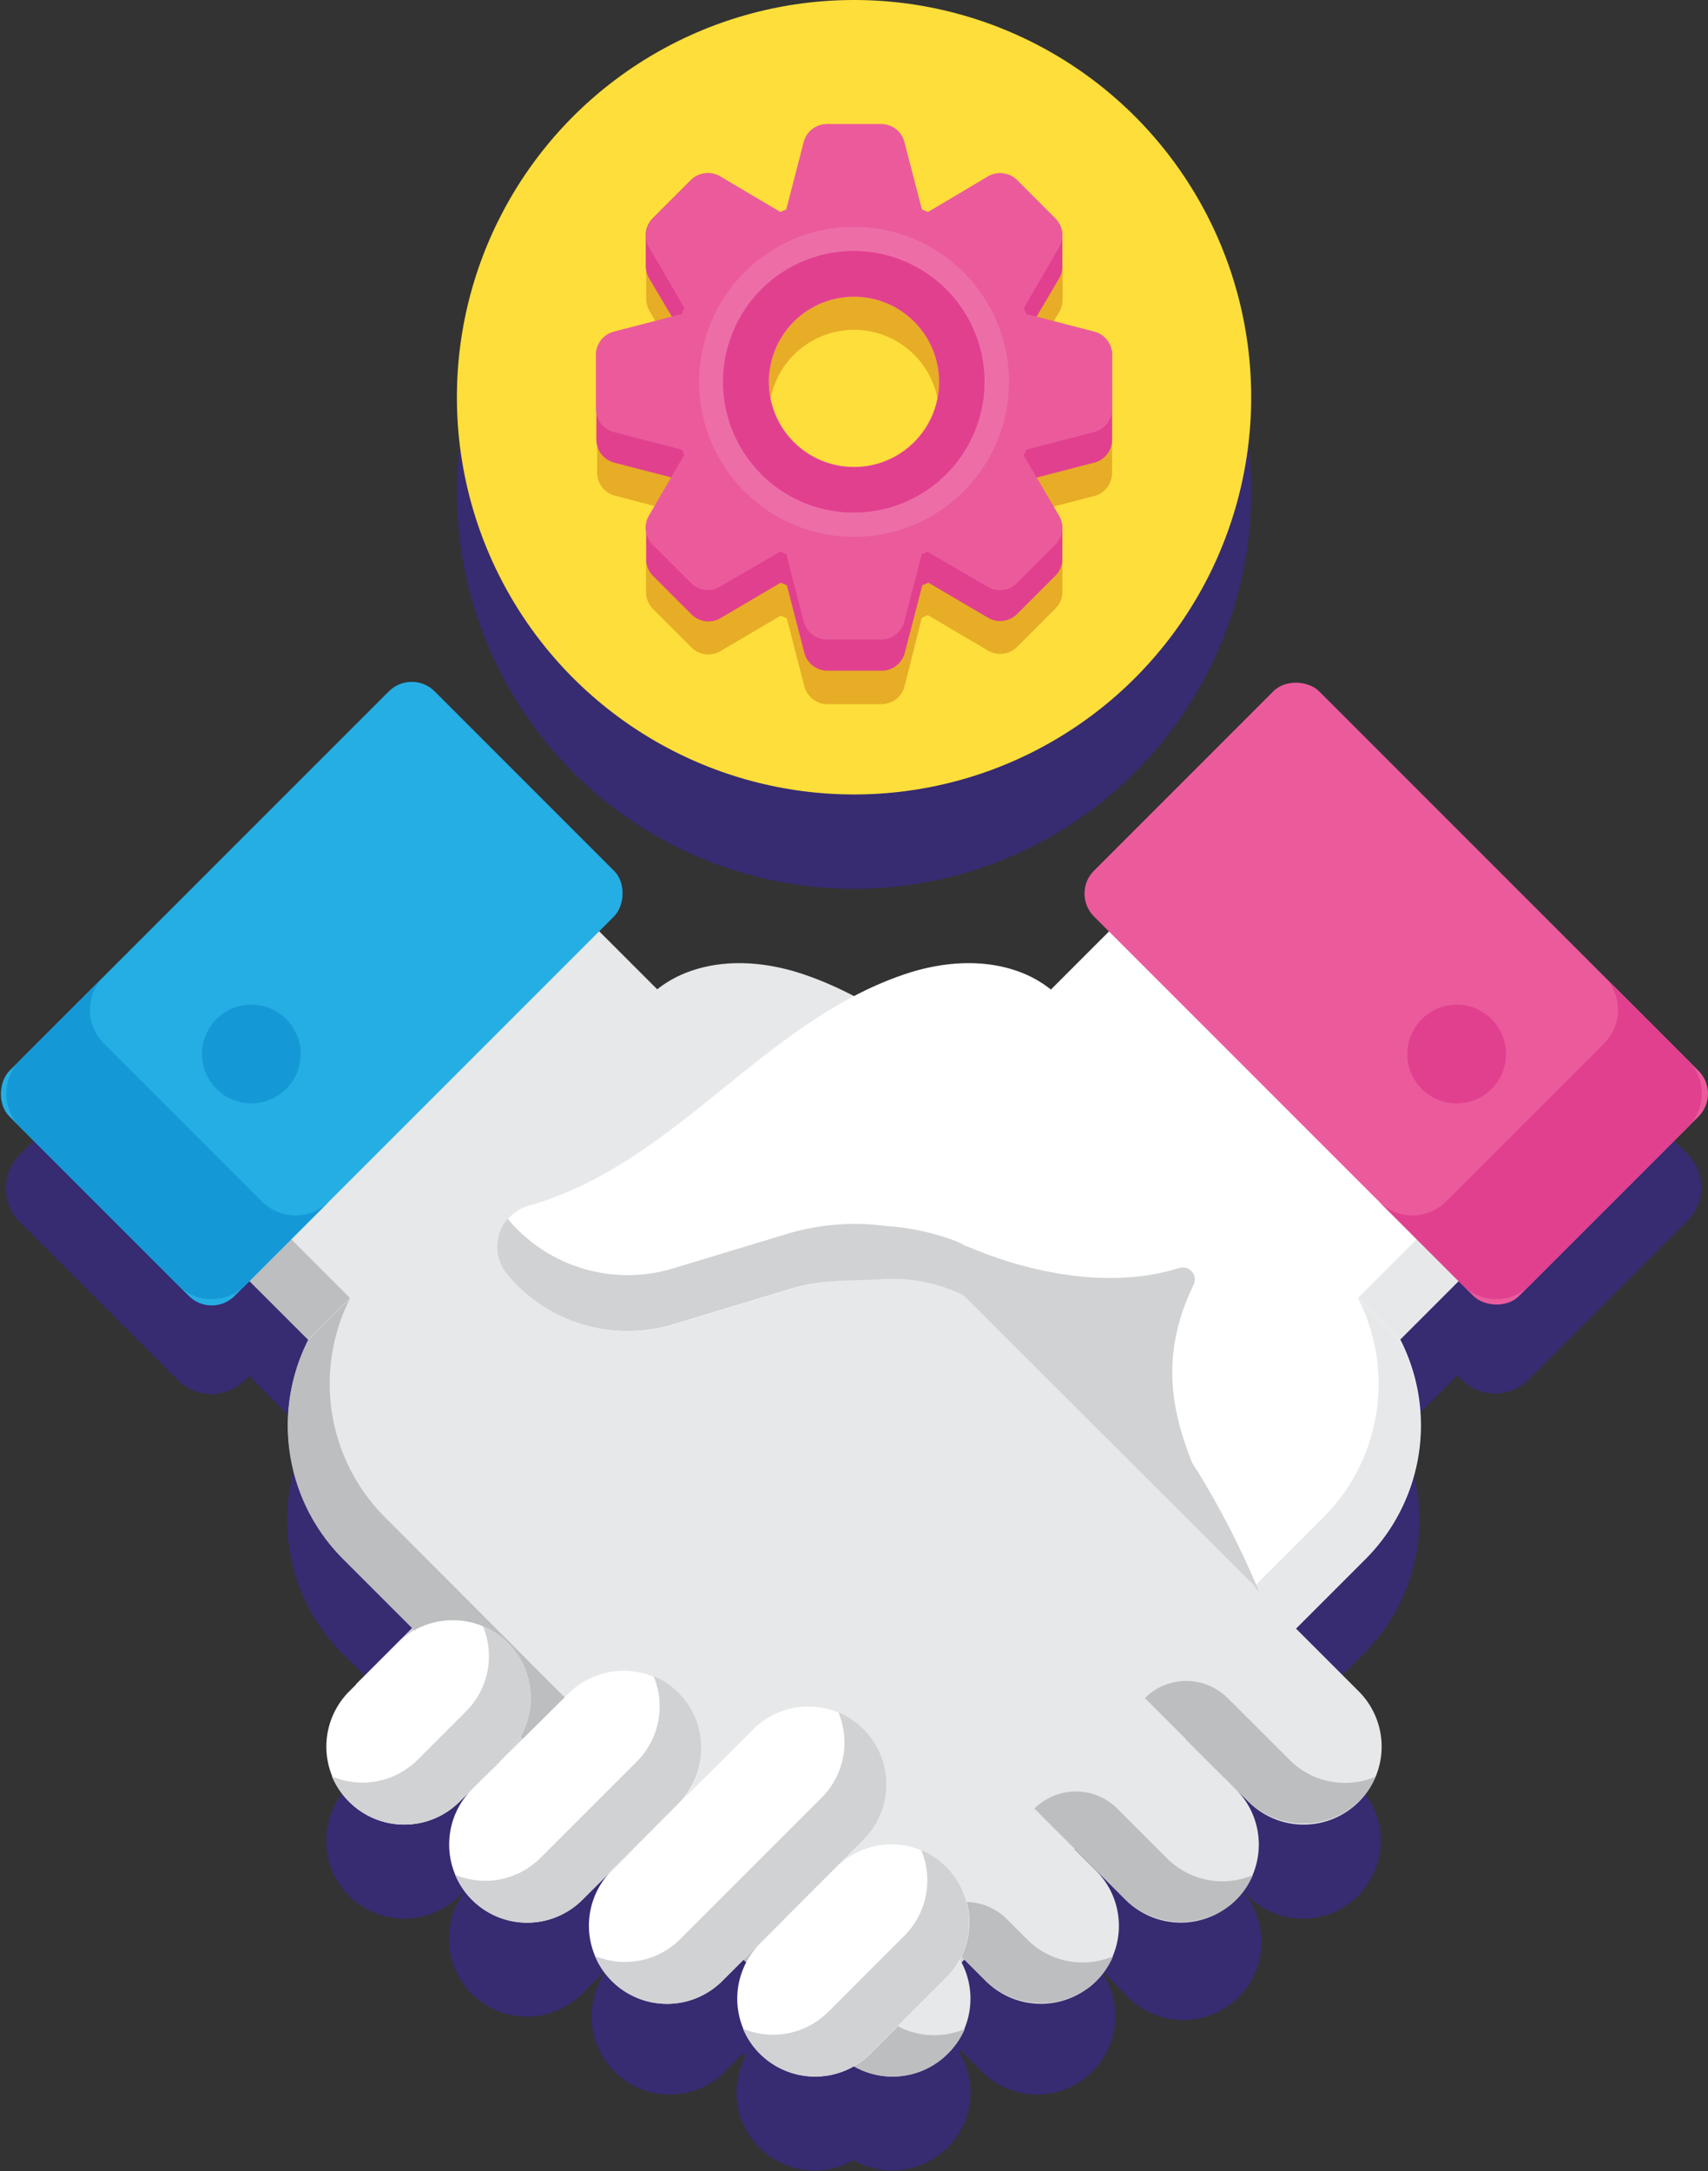 <svg id="Layer_1" data-name="Layer 1" xmlns="http://www.w3.org/2000/svg" viewBox="0 0 185.79 236.11"><rect x="0" y="0" width="185.79" height="236.11" fill="#333333" stroke="none"/><defs><style>.cls-1{fill:#372b72;}.cls-2{fill:#e7e8e9;}.cls-3{fill:#d1d2d4;}.cls-4{fill:#fff;}.cls-5{fill:#eb5b9c;}.cls-6{fill:#e1408f;}.cls-7{fill:#bdbec0;}.cls-8{fill:#25aee4;}.cls-9{fill:#1599d6;}.cls-10{fill:#fede3a;}.cls-11{fill:#e7ad26;}.cls-12{fill:#ed6ea7;}</style></defs><path class="cls-1" d="M215.51,134.37,176.56,95.42a5.14,5.14,0,0,0-7.29,0l-17.2,17.2a5.14,5.14,0,0,0,0,7.29l.45.45-6.33,6.33a12.36,12.36,0,0,0-2.67-1.62c-4.09-1.8-8.86-1.48-13.1-.08a37.28,37.28,0,0,0-5.61,2.4,37.28,37.28,0,0,0-5.61-2.4c-4.25-1.4-9-1.72-13.11.08a12.36,12.36,0,0,0-2.67,1.62l-6.33-6.33.46-.45a5.16,5.16,0,0,0,0-7.29l-17.2-17.2a5.14,5.14,0,0,0-7.29,0l-39,39a5.16,5.16,0,0,0,0,7.29l17.2,17.2a5.14,5.14,0,0,0,7.29,0l.45-.45,6.38,6.38h0a20.53,20.53,0,0,0,3.79,23.83L77,196.36a8.77,8.77,0,0,0-1.81,1.38L69.87,203a8.5,8.5,0,0,0,0,12h0a8.5,8.5,0,0,0,12,0l1.35-1.35a8.5,8.5,0,0,0,0,12h0a8.5,8.5,0,0,0,12,0l3.19-3.19a8.5,8.5,0,0,0,12,12l2.32-2.32.27.27a8.5,8.5,0,0,0,11.75,11.33,8.5,8.5,0,0,0,11.56-11.67c0-.08.09-.17.13-.25l2.64,2.64a8.5,8.5,0,0,0,12-12l3.19,3.19a8.5,8.5,0,1,0,12-12l1.35,1.35a8.5,8.5,0,0,0,12,0h0a8.5,8.5,0,0,0,0-12l-6.87-6.86,7.54-7.53a20.55,20.55,0,0,0,3.78-23.83h0l6.38-6.38.45.45a5.14,5.14,0,0,0,7.29,0l17.2-17.2A5.14,5.14,0,0,0,215.51,134.37Z" transform="translate(-31.91 -8.82)"/><circle class="cls-1" cx="92.9" cy="53.46" r="43.2"/><path class="cls-2" d="M162.51,147.4a4.67,4.67,0,0,0-2.34-7.46c-16-4.55-25.39-20-41-25.21-4.25-1.41-9-1.72-13.11.08s-7.26,6-7,10.48c.25,3.61,2.57,6.71,4.8,9.56,3,3.8,6,7.66,10,10.37,5.89,4,11.46,1.87,17.6,3.73l12.95,3.93A17,17,0,0,0,162.51,147.4Z" transform="translate(-31.91 -8.82)"/><path class="cls-3" d="M162.51,147.4a4.68,4.68,0,0,0-.25-6.21,17,17,0,0,1-18,5.41l-13-3.93c-6.13-1.87-11.71.29-17.59-3.73-4-2.72-7-6.58-10-10.37a25.52,25.52,0,0,1-4.17-6.7,9,9,0,0,0-.44,3.42c.25,3.61,2.57,6.71,4.8,9.56,3,3.8,6,7.66,10,10.37,5.89,4,11.46,1.87,17.6,3.73l12.95,3.93A17,17,0,0,0,162.51,147.4Z" transform="translate(-31.91 -8.82)"/><path class="cls-4" d="M184.19,154.52l16.06-16.06-38.05-38-16.06,16.06-39.26,39.26L155,203.81l25.46-25.46a20.54,20.54,0,0,0,3.78-23.83Z" transform="translate(-31.91 -8.82)"/><rect class="cls-2" x="178.58" y="140.99" width="22.71" height="6.44" transform="translate(-78.25 167.73) rotate(-45)"/><path class="cls-2" d="M179.63,150l4.56,4.55a20.56,20.56,0,0,1-3.78,23.84L155,203.81l-4.55-4.56,25.45-25.45A20.53,20.53,0,0,0,179.63,150Z" transform="translate(-31.91 -8.82)"/><path class="cls-3" d="M130.15,140.73c9.06,5.7,20.83,8.87,30,6a1.31,1.31,0,0,1,1.59,1.83c-3.5,7.22-2.6,13.26-.13,19.39Z" transform="translate(-31.91 -8.82)"/><path class="cls-3" d="M70.61,192l62.71,33.43L171,187.72s-5.47-18.56-19.63-32.71c-6.9-6.9-17.64-12.76-26.85-16.95Z" transform="translate(-31.91 -8.82)"/><rect class="cls-5" x="166.47" y="84.18" width="34.63" height="65.4" rx="3.52" transform="translate(364.48 60.75) rotate(135)"/><path class="cls-6" d="M189.2,139.49l17.2-17.2a5.16,5.16,0,0,0,0-7.29l9.11,9.11a5.14,5.14,0,0,1,0,7.29l-17.2,17.2a5.16,5.16,0,0,1-7.29,0l-9.11-9.11A5.16,5.16,0,0,0,189.2,139.49Z" transform="translate(-31.91 -8.82)"/><circle class="cls-6" cx="158.45" cy="114.63" r="5.37"/><path class="cls-2" d="M103.47,116.48,87.41,100.42l-38,38,16.06,16.06h0a20.53,20.53,0,0,0,3.79,23.83l51.18,51.19,48.07-48.07Z" transform="translate(-31.91 -8.82)"/><rect class="cls-7" x="56.45" y="132.86" width="6.44" height="22.71" transform="translate(-116.41 75.62) rotate(-45)"/><path class="cls-2" d="M167.72,204.77l-11.28-11.28,12-12,11.28,11.28a8.5,8.5,0,0,1,0,12h0A8.5,8.5,0,0,1,167.72,204.77Z" transform="translate(-31.91 -8.82)"/><path class="cls-7" d="M172.23,200.26l-6.78-6.77a6.37,6.37,0,0,0-9,0h0l11,11a8.73,8.73,0,0,0,11.66.78,8.63,8.63,0,0,0,2.42-3.23A8.51,8.51,0,0,1,172.23,200.26Z" transform="translate(-31.91 -8.82)"/><path class="cls-2" d="M154.35,215.43l-9.92-9.93,12-12,9.93,9.92a8.5,8.5,0,0,1,0,12h0A8.5,8.5,0,0,1,154.35,215.43Z" transform="translate(-31.91 -8.82)"/><path class="cls-7" d="M158.86,210.92l-5.42-5.42a6.39,6.39,0,0,0-9,0h0l9.69,9.7a8.71,8.71,0,0,0,11.65.77,8.42,8.42,0,0,0,2.41-3.23A8.48,8.48,0,0,1,158.86,210.92Z" transform="translate(-31.91 -8.82)"/><path class="cls-2" d="M139.14,224.26l-6.73-6.74,12-12,6.73,6.74a8.5,8.5,0,0,1,0,12h0A8.5,8.5,0,0,1,139.14,224.26Z" transform="translate(-31.91 -8.82)"/><path class="cls-7" d="M143.65,219.75l-2.23-2.23a6.37,6.37,0,0,0-9,0h0l6.5,6.5a8.72,8.72,0,0,0,11.66.78,8.52,8.52,0,0,0,2.41-3.23A8.51,8.51,0,0,1,143.65,219.75Z" transform="translate(-31.91 -8.82)"/><path class="cls-2" d="M123,232.17l-2.64-2.63,12-12,2.63,2.64a8.49,8.49,0,0,1,0,12h0A8.49,8.49,0,0,1,123,232.17Z" transform="translate(-31.91 -8.82)"/><path class="cls-7" d="M136.86,229.48a8.51,8.51,0,0,1-9.33-1.81L99.17,199.3l0-.05L73.76,173.8A20.55,20.55,0,0,1,70,150l-4.56,4.55a20.53,20.53,0,0,0,3.79,23.83l25.45,25.46h0L123,232.17a8.49,8.49,0,0,0,12,0A8.27,8.27,0,0,0,136.86,229.48Z" transform="translate(-31.91 -8.82)"/><rect class="cls-8" x="48.51" y="84.18" width="34.63" height="65.4" rx="3.52" transform="translate(70.01 -21.13) rotate(45)"/><path class="cls-9" d="M60.41,139.49l-17.2-17.2a5.16,5.16,0,0,1,0-7.29l-9.11,9.11a5.16,5.16,0,0,0,0,7.29l17.2,17.2a5.16,5.16,0,0,0,7.29,0l9.11-9.11A5.16,5.16,0,0,1,60.41,139.49Z" transform="translate(-31.91 -8.82)"/><path class="cls-9" d="M63.05,127.24a5.37,5.37,0,1,1,0-7.59A5.36,5.36,0,0,1,63.05,127.24Z" transform="translate(-31.91 -8.82)"/><path class="cls-4" d="M87.11,147.4a4.67,4.67,0,0,1,2.33-7.46c16-4.55,25.39-20,41-25.21,4.24-1.41,9-1.72,13.1.08s7.26,6,7,10.48c-.24,3.61-2.57,6.71-4.8,9.56-3,3.8-6,7.66-10,10.37-5.88,4-11.46,1.87-17.59,3.73l-13,3.93A17,17,0,0,1,87.11,147.4Z" transform="translate(-31.91 -8.82)"/><path class="cls-3" d="M136.05,143.86a26,26,0,0,0-7.68-1.7,25.79,25.79,0,0,0-10.24.67l-13,3.93a17,17,0,0,1-18-5.39,4.67,4.67,0,0,0-.07,6,17,17,0,0,0,18.06,5.48l13-3.93c3.28-1,6.67-.79,10-1a17.46,17.46,0,0,1,9.68,2.34A1.46,1.46,0,0,0,140,150a2.57,2.57,0,0,0,0-1.87,6.26,6.26,0,0,0-2.81-3.61C136.84,144.25,136.45,144.05,136.05,143.86Z" transform="translate(-31.91 -8.82)"/><path class="cls-4" d="M81.89,204.77l5.27-5.27a8.5,8.5,0,0,0,0-12h0a8.5,8.5,0,0,0-12,0l-5.27,5.27a8.5,8.5,0,0,0,0,12h0A8.5,8.5,0,0,0,81.89,204.77Z" transform="translate(-31.91 -8.82)"/><path class="cls-3" d="M77.33,200.21l5.27-5.27a8.48,8.48,0,0,0,1.83-9.29,8.5,8.5,0,0,1,2.73,13.85l-5.27,5.27a8.5,8.5,0,0,1-12,0A8.73,8.73,0,0,1,68,202,8.5,8.5,0,0,0,77.33,200.21Z" transform="translate(-31.91 -8.82)"/><path class="cls-4" d="M95.26,215.43,105.75,205a8.52,8.52,0,0,0,0-12h0a8.5,8.5,0,0,0-12,0L83.24,203.41a8.52,8.52,0,0,0,0,12h0A8.5,8.5,0,0,0,95.26,215.43Z" transform="translate(-31.91 -8.82)"/><path class="cls-3" d="M90.7,210.87l10.49-10.48A8.5,8.5,0,0,0,103,191.1a8.4,8.4,0,0,1,2.73,1.83,8.52,8.52,0,0,1,0,12L95.26,215.43a8.48,8.48,0,0,1-13.84-2.73A8.47,8.47,0,0,0,90.7,210.87Z" transform="translate(-31.91 -8.82)"/><path class="cls-4" d="M110.47,224.26l15.37-15.37a8.5,8.5,0,0,0,0-12h0a8.5,8.5,0,0,0-12,0L98.45,212.24a8.5,8.5,0,0,0,0,12h0A8.5,8.5,0,0,0,110.47,224.26Z" transform="translate(-31.91 -8.82)"/><path class="cls-3" d="M105.91,219.7l15.37-15.37a8.5,8.5,0,0,0,1.83-9.29,8.5,8.5,0,0,1,2.73,13.85l-15.37,15.37a8.5,8.5,0,0,1-13.85-2.73A8.5,8.5,0,0,0,105.91,219.7Z" transform="translate(-31.91 -8.82)"/><path class="cls-4" d="M126.59,232.17l8.29-8.29a8.5,8.5,0,0,0,0-12h0a8.5,8.5,0,0,0-12,0l-8.29,8.3a8.49,8.49,0,0,0,0,12h0A8.5,8.5,0,0,0,126.59,232.17Z" transform="translate(-31.91 -8.82)"/><path class="cls-3" d="M122,227.62l8.3-8.3a8.5,8.5,0,0,0,1.82-9.29,8.5,8.5,0,0,1,2.73,13.85l-8.29,8.29a8.5,8.5,0,0,1-12,0,8.26,8.26,0,0,1-1.83-2.72A8.5,8.5,0,0,0,122,227.62Z" transform="translate(-31.91 -8.82)"/><circle class="cls-10" cx="92.9" cy="43.2" r="43.2"/><path class="cls-11" d="M152.82,50.74a.59.59,0,0,0,0-.13,2.09,2.09,0,0,0-.14-.56h0a2.57,2.57,0,0,0-1.77-1.56l-6.22-1.61,2.45-4.16a2.57,2.57,0,0,0,.36-1.27V38.18a2.62,2.62,0,0,0-.45-1.6h0a.18.18,0,0,1-.05-.07l0,0v0l-.21-.24L142.54,32a2.6,2.6,0,0,0-3.16-.4l-6.53,3.85-.68-.28-1.9-7.34a2.58,2.58,0,0,0-1.51-1.75,2.66,2.66,0,0,0-.63-.17l-.12,0h-6.4l-.13,0a2.34,2.34,0,0,0-.64.18,2.6,2.6,0,0,0-1.5,1.74l-1.9,7.34-.67.28-6.54-3.85a2.58,2.58,0,0,0-1.23-.36,2.64,2.64,0,0,0-1.93.76L102.9,36.2l-.2.24,0,0,0,0-.05.07h0a2.68,2.68,0,0,0-.45,1.6v3.25a2.68,2.68,0,0,0,.36,1.27L105,46.86l-6.22,1.61a2.58,2.58,0,0,0-1.61,1.23.47.47,0,0,0-.05.1l-.06.11a2.35,2.35,0,0,0-.2.7s0,.09,0,.13a2,2,0,0,0,0,.25v9.23a2.6,2.6,0,0,0,2,2.52L105,64.35l-2.45,4.16a2.61,2.61,0,0,0-.36,1.45v3.1a2.6,2.6,0,0,0,.76,2l4.17,4.17a2.6,2.6,0,0,0,3.16.4l6.54-3.85.67.28,1.9,7.34a2.6,2.6,0,0,0,2.52,2h5.9a2.59,2.59,0,0,0,2.51-2L132.18,76l.66-.28,6.54,3.85a2.6,2.6,0,0,0,3.16-.4L146.71,75a2.6,2.6,0,0,0,.76-2V70a2.61,2.61,0,0,0-.36-1.45l-2.45-4.16,6.22-1.61a2.6,2.6,0,0,0,2-2.52V51A2,2,0,0,0,152.82,50.74Zm-37.26,3.2a9.25,9.25,0,1,1,9.25,9.25A9.25,9.25,0,0,1,115.56,53.94Z" transform="translate(-31.91 -8.82)"/><path class="cls-6" d="M147.47,34.63v-.16c0-.06,0-.11,0-.17a2.65,2.65,0,0,0-.75-1.69l-4.17-4.17a2.62,2.62,0,0,0-3.16-.4l-6.54,3.85q-.33-.15-.66-.27l-1.91-7.35a2.59,2.59,0,0,0-2.51-1.95h-5.9a2.59,2.59,0,0,0-2.52,1.95l-1.9,7.35c-.23.08-.45.17-.67.27L110.23,28a2.62,2.62,0,0,0-3.16.4l-4.17,4.17a2.65,2.65,0,0,0-.75,1.69v.17s0,.07,0,.1v3.27a2.68,2.68,0,0,0,.36,1.27L105,43.27l-6.22,1.61a2.6,2.6,0,0,0-2,2.52v9.23a2.59,2.59,0,0,0,2,2.52L105,60.76l-2.45,4.16a2.61,2.61,0,0,0-.35,1.32v3.23a2.6,2.6,0,0,0,.76,2l4.17,4.17a2.6,2.6,0,0,0,3.16.4l6.54-3.85.67.28,1.9,7.34a2.6,2.6,0,0,0,2.52,1.95h5.9a2.59,2.59,0,0,0,2.51-1.95l1.91-7.34.66-.28L139.38,76a2.6,2.6,0,0,0,3.16-.4l4.17-4.17a2.6,2.6,0,0,0,.76-2V66.24a2.62,2.62,0,0,0-.36-1.32l-2.45-4.16,6.22-1.61a2.59,2.59,0,0,0,2-2.52V47.4a2.6,2.6,0,0,0-2-2.52l-6.22-1.61,2.45-4.16a2.57,2.57,0,0,0,.36-1.27V34.63Zm-22.66,25a9.29,9.29,0,1,1,9.28-9.29A9.3,9.3,0,0,1,124.81,59.64Z" transform="translate(-31.91 -8.82)"/><path class="cls-5" d="M124.81,30.22a20.13,20.13,0,1,0,20.13,20.13A20.13,20.13,0,0,0,124.81,30.22Zm0,29.38a9.25,9.25,0,1,1,9.25-9.25A9.25,9.25,0,0,1,124.81,59.6Z" transform="translate(-31.91 -8.82)"/><path class="cls-5" d="M129.76,35.25h-9.9A2.61,2.61,0,0,1,117.34,32l2-7.72a2.6,2.6,0,0,1,2.52-1.95h5.9a2.59,2.59,0,0,1,2.51,1.95l2,7.72A2.6,2.6,0,0,1,129.76,35.25Z" transform="translate(-31.91 -8.82)"/><path class="cls-5" d="M119.86,65.45h9.9a2.59,2.59,0,0,1,2.51,3.25l-2,7.73a2.59,2.59,0,0,1-2.51,1.94h-5.9a2.6,2.6,0,0,1-2.52-1.94l-2-7.73A2.6,2.6,0,0,1,119.86,65.45Z" transform="translate(-31.91 -8.82)"/><path class="cls-5" d="M139.91,55.3V45.4a2.6,2.6,0,0,1,3.25-2.52l7.72,2a2.6,2.6,0,0,1,2,2.52v5.9a2.61,2.61,0,0,1-2,2.52l-7.72,2A2.6,2.6,0,0,1,139.91,55.3Z" transform="translate(-31.91 -8.82)"/><path class="cls-5" d="M109.71,45.4v9.9a2.61,2.61,0,0,1-3.26,2.52l-7.72-2a2.61,2.61,0,0,1-2-2.52V47.4a2.6,2.6,0,0,1,2-2.52l7.72-2A2.61,2.61,0,0,1,109.71,45.4Z" transform="translate(-31.91 -8.82)"/><path class="cls-5" d="M139,43.17l-7-7a2.61,2.61,0,0,1,.52-4.08L139.38,28a2.62,2.62,0,0,1,3.16.4l4.17,4.18a2.59,2.59,0,0,1,.4,3.15l-4,6.88A2.61,2.61,0,0,1,139,43.17Z" transform="translate(-31.91 -8.82)"/><path class="cls-5" d="M110.63,57.53l7,7a2.62,2.62,0,0,1-.52,4.09l-6.88,4a2.59,2.59,0,0,1-3.16-.4l-4.17-4.17a2.6,2.6,0,0,1-.4-3.16l4-6.87A2.59,2.59,0,0,1,110.63,57.53Z" transform="translate(-31.91 -8.82)"/><path class="cls-5" d="M132,64.52l7-7a2.6,2.6,0,0,1,4.09.52l4,6.87a2.6,2.6,0,0,1-.4,3.16l-4.17,4.17a2.59,2.59,0,0,1-3.16.4l-6.88-4A2.62,2.62,0,0,1,132,64.52Z" transform="translate(-31.91 -8.82)"/><path class="cls-5" d="M117.63,36.17l-7,7a2.6,2.6,0,0,1-4.08-.52l-4-6.88a2.59,2.59,0,0,1,.4-3.15l4.17-4.18a2.62,2.62,0,0,1,3.16-.4l6.88,4.05A2.61,2.61,0,0,1,117.63,36.17Z" transform="translate(-31.91 -8.82)"/><path class="cls-12" d="M124.81,67.2a16.85,16.85,0,1,1,16.85-16.85A16.87,16.87,0,0,1,124.81,67.2Zm0-31.07A14.22,14.22,0,1,0,139,50.35,14.24,14.24,0,0,0,124.81,36.13Z" transform="translate(-31.91 -8.82)"/><path class="cls-6" d="M124.81,64.56A14.22,14.22,0,1,1,139,50.35,14.23,14.23,0,0,1,124.81,64.56Zm0-23.5a9.29,9.29,0,1,0,9.28,9.29A9.3,9.3,0,0,0,124.81,41.06Z" transform="translate(-31.91 -8.82)"/></svg>